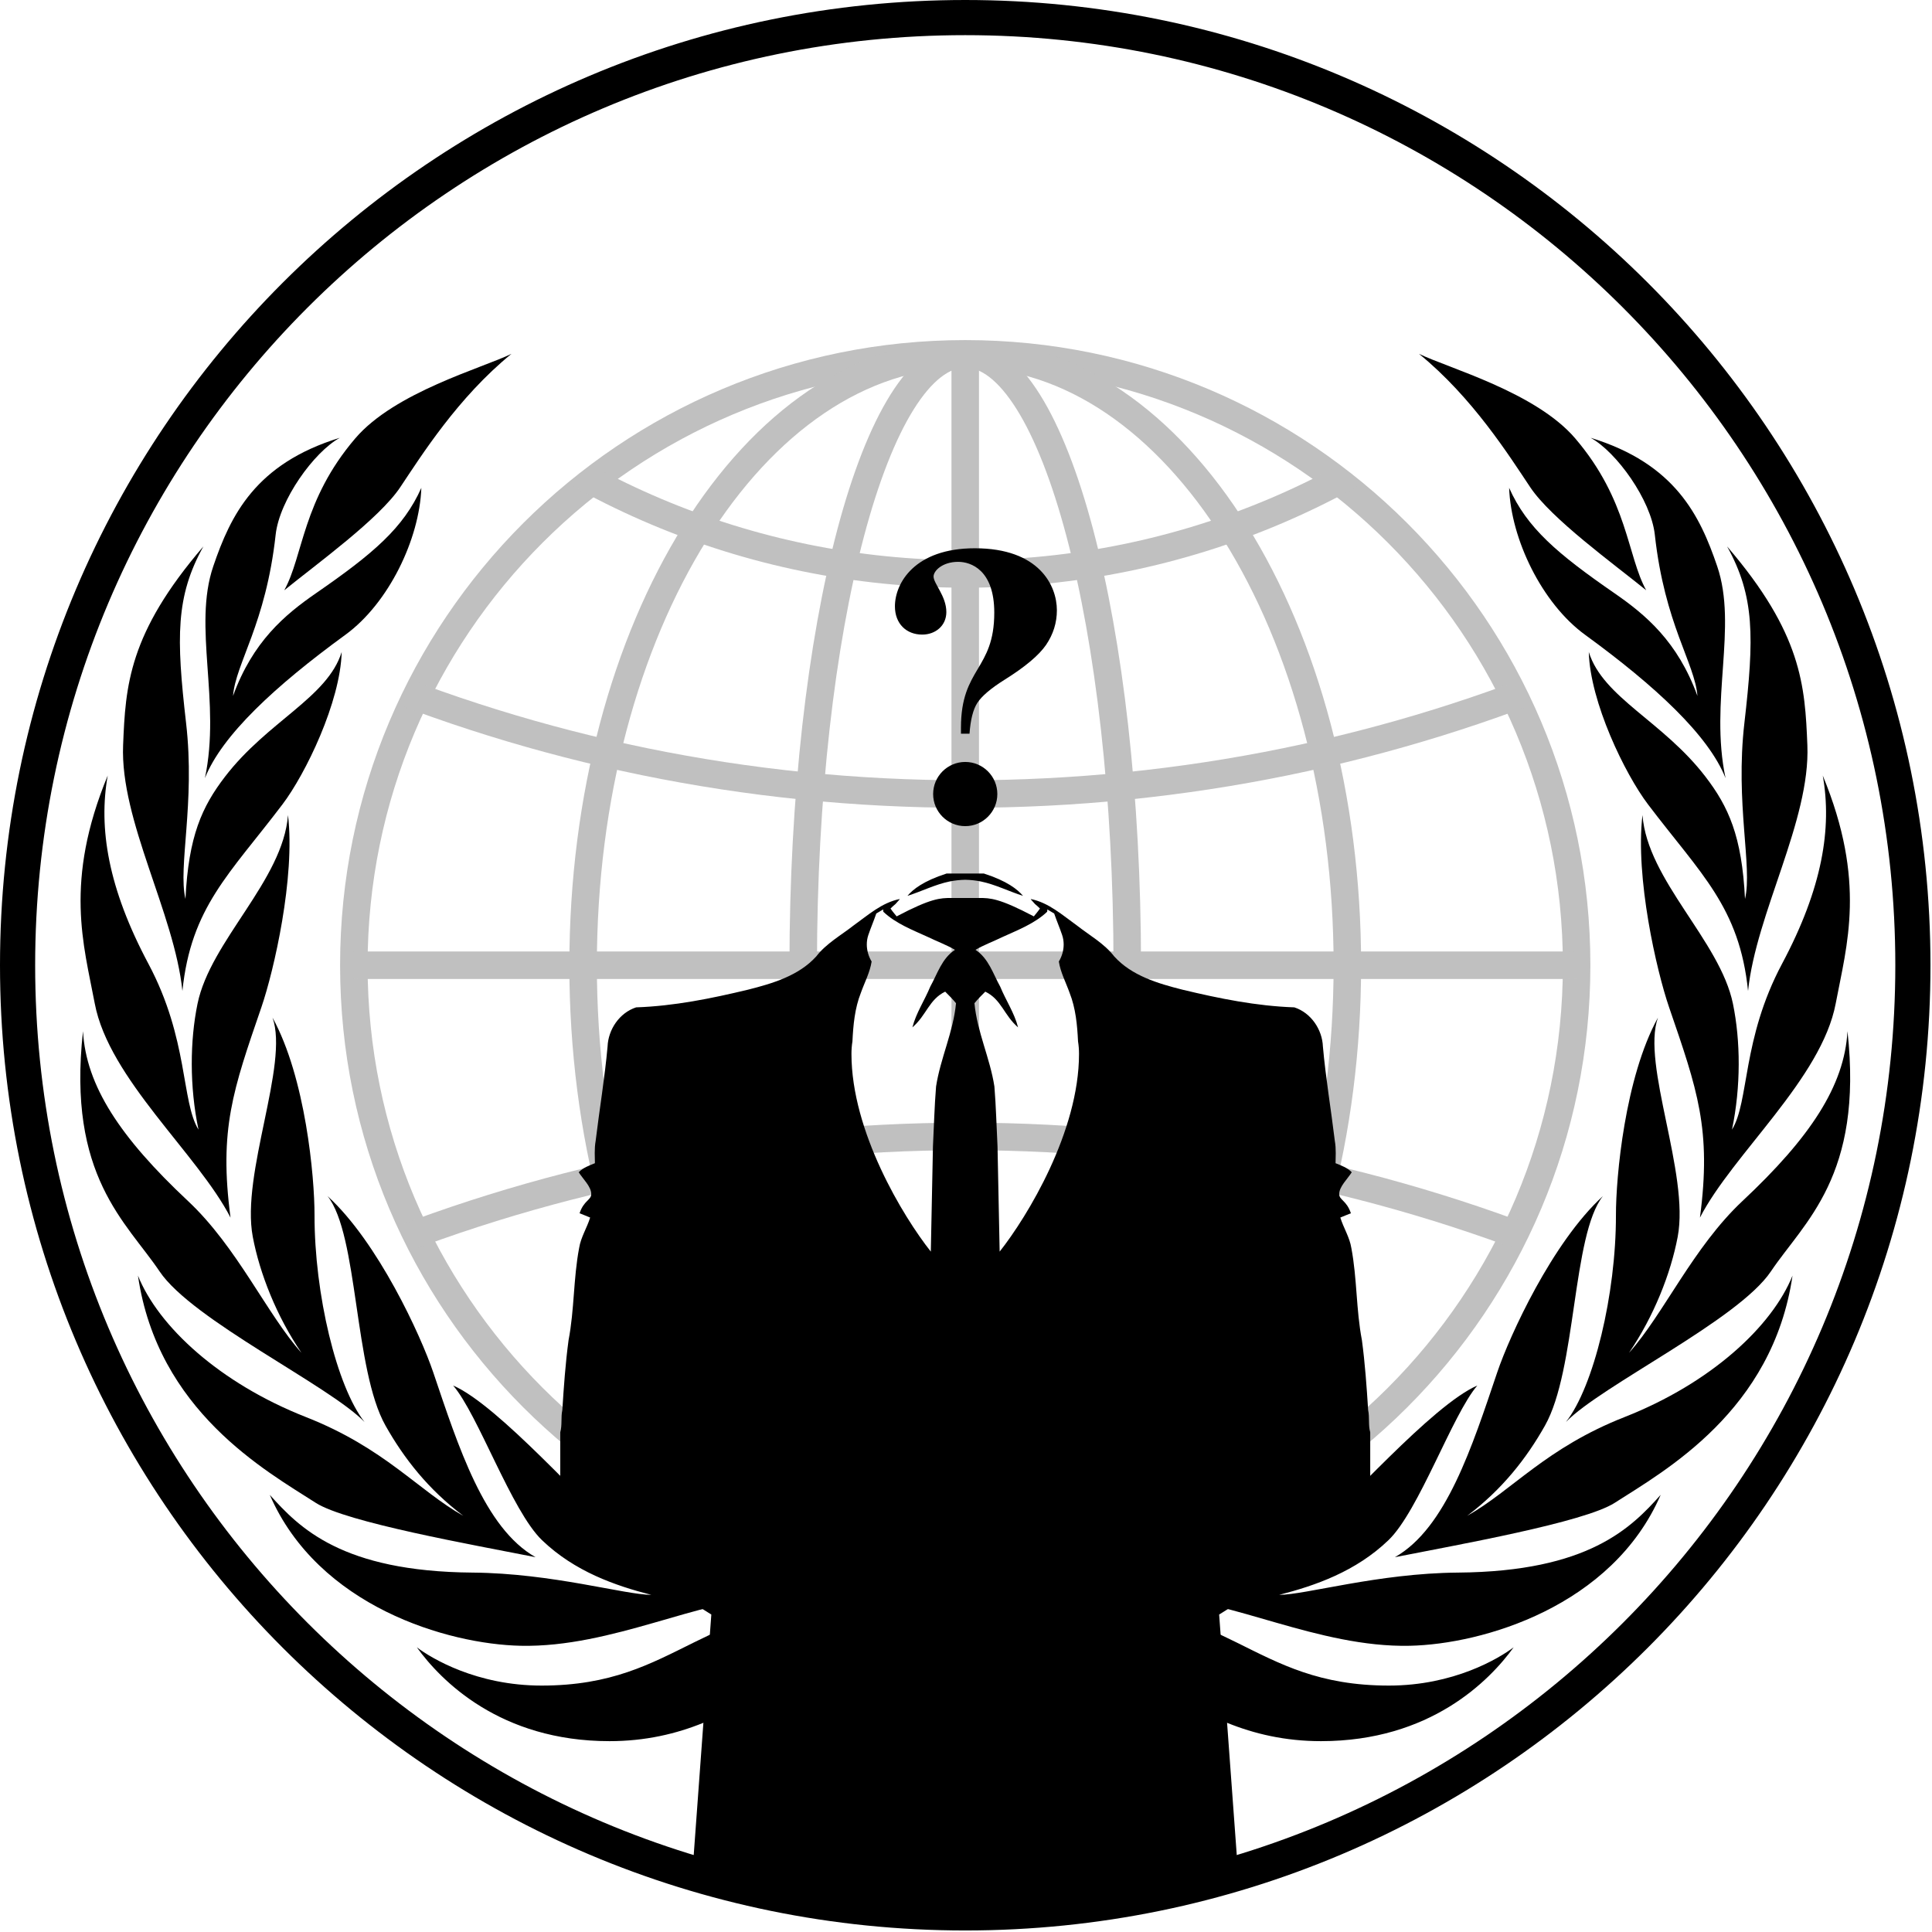 <svg width="316" height="316" viewBox="0 0 316 316" fill="none" xmlns="http://www.w3.org/2000/svg">
<g clip-path="url(#clip0_22715_7444)">
<path d="M157.875 312.875C243.479 312.875 312.875 243.479 312.875 157.875C312.875 72.271 243.479 2.875 157.875 2.875C72.271 2.875 2.875 72.271 2.875 157.875C2.875 243.479 72.271 312.875 157.875 312.875Z" stroke="black" stroke-width="5.75" stroke-miterlimit="10"/>
<path d="M157.875 257.875C213.103 257.875 257.875 213.103 257.875 157.875C257.875 102.647 213.103 57.875 157.875 57.875C102.647 57.875 57.875 102.647 57.875 157.875C57.875 213.103 102.647 257.875 157.875 257.875Z" stroke="#C0C0C0" stroke-width="4.5" stroke-miterlimit="4.5"/>
<mask id="mask0_22715_7444" style="mask-type:luminance" maskUnits="userSpaceOnUse" x="57" y="57" width="201" height="201">
<path d="M157.875 257.875C213.103 257.875 257.875 213.103 257.875 157.875C257.875 102.647 213.103 57.875 157.875 57.875C102.647 57.875 57.875 102.647 57.875 157.875C57.875 213.103 102.647 257.875 157.875 257.875Z" fill="white"/>
</mask>
<g mask="url(#mask0_22715_7444)">
<path d="M157.875 257.875C192.393 257.875 220.375 213.103 220.375 157.875C220.375 102.647 192.393 57.875 157.875 57.875C123.357 57.875 95.375 102.647 95.375 157.875C95.375 213.103 123.357 257.875 157.875 257.875Z" stroke="#C0C0C0" stroke-width="4.5" stroke-miterlimit="4.5"/>
<path d="M157.875 257.875C172.511 257.875 184.375 213.103 184.375 157.875C184.375 102.647 172.511 57.875 157.875 57.875C143.239 57.875 131.375 102.647 131.375 157.875C131.375 213.103 143.239 257.875 157.875 257.875Z" stroke="#C0C0C0" stroke-width="4.5" stroke-miterlimit="4.5"/>
<path d="M157.875 481.875C229.672 481.875 287.875 423.672 287.875 351.875C287.875 280.078 229.672 221.875 157.875 221.875C86.078 221.875 27.875 280.078 27.875 351.875C27.875 423.672 86.078 481.875 157.875 481.875Z" stroke="#C0C0C0" stroke-width="4.5" stroke-miterlimit="4.5"/>
<path d="M157.875 705.875C301.469 705.875 417.875 589.469 417.875 445.875C417.875 302.281 301.469 185.875 157.875 185.875C14.281 185.875 -102.125 302.281 -102.125 445.875C-102.125 589.469 14.281 705.875 157.875 705.875Z" stroke="#C0C0C0" stroke-width="4.5" stroke-miterlimit="4.5"/>
<path d="M157.875 93.875C229.672 93.875 287.875 35.672 287.875 -36.125C287.875 -107.922 229.672 -166.125 157.875 -166.125C86.078 -166.125 27.875 -107.922 27.875 -36.125C27.875 35.672 86.078 93.875 157.875 93.875Z" stroke="#C0C0C0" stroke-width="4.5" stroke-miterlimit="4.5"/>
<path d="M157.875 129.875C301.469 129.875 417.875 13.469 417.875 -130.125C417.875 -273.719 301.469 -390.125 157.875 -390.125C14.281 -390.125 -102.125 -273.719 -102.125 -130.125C-102.125 13.469 14.281 129.875 157.875 129.875Z" stroke="#C0C0C0" stroke-width="4.5" stroke-miterlimit="4.5"/>
<path d="M57.875 157.875H257.875" stroke="#C0C0C0" stroke-width="4.5" stroke-miterlimit="4.5"/>
<path d="M157.875 57.875V257.875" stroke="#C0C0C0" stroke-width="4.5" stroke-miterlimit="4.5"/>
</g>
<path d="M68.175 269.435C70.595 271.255 77.965 275.695 88.575 275.695C111.395 275.695 114.125 261.555 143.105 261.555C166.035 261.555 186.735 280.035 196.625 289.425L190.365 294.875C186.735 289.825 166.535 265.595 146.135 265.595C133.115 265.595 123.215 284.785 99.685 284.785C81.815 284.785 72.115 274.895 68.175 269.435Z" fill="black"/>
<path d="M125.155 261.615C114.955 261.365 100.115 269.505 85.175 269.185C73.255 268.935 52.055 262.775 44.125 244.495C48.925 249.845 55.865 257.045 77.295 257.215C90.315 257.315 102.235 260.855 106.525 260.855C100.615 259.345 93.985 257.035 88.655 251.915C83.655 247.115 78.205 231.365 74.115 226.615C81.535 229.845 95.875 246.305 101.635 251.155C111.055 259.095 115.465 259.235 125.155 261.615Z" fill="black"/>
<path d="M87.595 254.695C77.395 252.675 56.625 249.005 51.645 245.805C43.465 240.555 25.795 230.765 22.565 208.645C25.895 216.925 35.895 226.215 50.035 231.775C62.915 236.835 68.415 243.785 75.785 247.935C70.035 243.595 66.085 238.545 63.065 233.195C57.875 224.025 58.625 201.995 53.575 195.635C61.855 203.205 68.835 218.485 70.845 224.415C74.975 236.625 79.215 249.945 87.595 254.695Z" fill="black"/>
<path d="M59.625 232.585C53.865 226.625 31.445 215.925 26.095 207.945C20.675 199.875 10.945 192.395 13.575 168.665C14.065 177.575 19.655 186.045 30.745 196.435C38.825 204.005 43.655 214.965 49.305 221.265C45.255 215.305 42.485 208.335 41.345 202.295C39.385 191.945 47.305 174.095 44.575 166.445C49.975 176.275 51.455 192.495 51.445 198.755C51.425 211.655 55.075 226.825 59.625 232.585Z" fill="black"/>
<path d="M37.705 199.155C32.355 188.755 17.815 176.435 15.495 164.115C13.695 154.565 10.445 144.215 17.615 126.855C16.095 135.435 17.655 145.225 24.285 157.655C30.845 169.975 29.635 180.175 32.465 184.765C30.985 177.705 31.065 170.215 32.305 164.185C34.425 153.865 46.295 144.015 47.105 133.315C48.315 143.515 44.795 158.795 42.765 164.715C38.115 178.255 35.795 184.705 37.705 199.155Z" fill="black"/>
<path d="M29.835 162.085C28.525 149.365 19.635 134.215 20.135 121.895C20.525 112.185 21.015 103.635 33.265 89.375C28.725 97.555 28.825 104.255 30.435 118.255C31.955 131.385 29.085 141.785 30.335 147.035C30.835 136.735 33.055 131.925 36.795 127.045C43.765 117.955 53.555 114.125 55.885 106.645C55.675 114.825 49.975 126.595 46.185 131.585C37.545 142.985 31.245 148.355 29.835 162.085Z" fill="black"/>
<path d="M33.515 127.275C36.175 114.765 31.505 102.525 34.885 92.615C37.705 84.335 41.745 75.855 55.585 71.605C51.345 73.935 45.705 81.785 45.085 87.465C43.475 102.105 38.545 108.445 38.115 113.825C41.345 104.935 46.585 100.555 51.645 97.055C61.065 90.545 65.985 86.355 68.915 79.795C68.615 88.175 63.565 98.675 56.495 103.825C44.935 112.245 36.295 120.285 33.515 127.275Z" fill="black"/>
<path d="M83.655 57.875C78.905 60.195 64.565 64.135 58.105 71.705C49.455 81.835 49.615 90.895 46.495 96.545C51.845 92.205 62.045 84.835 65.475 79.675C68.915 74.535 74.865 65.045 83.655 57.875Z" fill="black"/>
<path d="M247.575 269.435C245.155 271.255 237.785 275.695 227.175 275.695C204.355 275.695 201.625 261.555 172.645 261.555C149.715 261.555 129.015 280.035 119.125 289.425L125.385 294.875C129.015 289.825 149.215 265.595 169.615 265.595C182.635 265.595 192.535 284.785 216.065 284.785C233.935 284.785 243.635 274.895 247.575 269.435Z" fill="black"/>
<path d="M190.595 261.615C200.795 261.365 215.635 269.505 230.575 269.185C242.495 268.935 263.695 262.775 271.625 244.495C266.825 249.845 259.885 257.045 238.455 257.215C225.435 257.315 213.515 260.855 209.225 260.855C215.135 259.345 221.765 257.035 227.095 251.915C232.095 247.115 237.545 231.365 241.635 226.615C234.215 229.845 219.875 246.305 214.115 251.155C204.695 259.095 200.285 259.235 190.595 261.615Z" fill="black"/>
<path d="M228.155 254.695C238.355 252.675 259.125 249.005 264.105 245.805C272.285 240.555 289.955 230.765 293.185 208.645C289.855 216.925 279.855 226.215 265.715 231.775C252.835 236.835 247.335 243.785 239.965 247.935C245.715 243.595 249.665 238.545 252.685 233.195C257.875 224.025 257.125 201.995 262.175 195.635C253.895 203.205 246.915 218.485 244.905 224.415C240.775 236.625 236.535 249.945 228.155 254.695Z" fill="black"/>
<path d="M256.125 232.585C261.885 226.625 284.305 215.925 289.655 207.945C295.075 199.875 304.805 192.395 302.175 168.665C301.685 177.575 296.095 186.045 285.005 196.435C276.925 204.005 272.095 214.965 266.445 221.265C270.495 215.305 273.265 208.335 274.405 202.295C276.365 191.945 268.445 174.095 271.175 166.445C265.775 176.275 264.295 192.495 264.305 198.755C264.325 211.655 260.675 226.825 256.125 232.585Z" fill="black"/>
<path d="M278.045 199.155C283.395 188.755 297.935 176.435 300.255 164.115C302.055 154.565 305.305 144.215 298.135 126.855C299.655 135.435 298.095 145.225 291.465 157.655C284.905 169.975 286.115 180.175 283.285 184.765C284.765 177.705 284.685 170.215 283.445 164.185C281.325 153.865 269.455 144.015 268.645 133.315C267.435 143.515 270.955 158.795 272.985 164.715C277.635 178.255 279.955 184.705 278.045 199.155Z" fill="black"/>
<path d="M285.915 162.085C287.225 149.365 296.115 134.215 295.615 121.895C295.225 112.185 294.735 103.635 282.485 89.375C287.025 97.555 286.925 104.255 285.315 118.255C283.795 131.385 286.665 141.785 285.415 147.035C284.915 136.735 282.695 131.925 278.955 127.045C271.985 117.955 262.195 114.125 259.865 106.645C260.075 114.825 265.775 126.595 269.565 131.585C278.205 142.985 284.505 148.355 285.915 162.085Z" fill="black"/>
<path d="M282.235 127.275C279.575 114.765 284.245 102.525 280.865 92.615C278.045 84.335 274.005 75.855 260.165 71.605C264.405 73.935 270.045 81.785 270.665 87.465C272.275 102.105 277.205 108.445 277.635 113.825C274.405 104.935 269.165 100.555 264.105 97.055C254.685 90.545 249.765 86.355 246.835 79.795C247.135 88.175 252.185 98.675 259.255 103.825C270.815 112.245 279.455 120.285 282.235 127.275Z" fill="black"/>
<path d="M232.095 57.875C236.845 60.195 251.185 64.135 257.645 71.705C266.295 81.835 266.135 90.895 269.255 96.545C263.905 92.205 253.705 84.835 250.275 79.675C246.835 74.535 240.885 65.045 232.095 57.875Z" fill="black"/>
<path d="M157.875 135.125C160.774 135.125 163.125 132.774 163.125 129.875C163.125 126.976 160.774 124.625 157.875 124.625C154.976 124.625 152.625 126.976 152.625 129.875C152.625 132.774 154.976 135.125 157.875 135.125Z" fill="black"/>
<path d="M171.105 105.465C172.275 103.735 172.865 101.845 172.865 99.815C172.865 95.765 169.955 89.675 159.445 89.675C149.615 89.675 146.375 95.375 146.375 99.175C146.375 102.045 148.275 103.795 150.835 103.795C153.025 103.795 154.785 102.325 154.785 100.105C154.785 97.495 152.695 95.455 152.695 94.295C152.695 93.335 154.185 91.895 156.715 91.895C158.805 91.895 162.625 93.215 162.625 100.205C162.625 109.615 157.175 109.195 157.175 119.025V120.005H158.575C158.735 117.735 159.155 116.055 159.855 114.965C160.575 113.855 162.065 112.585 164.315 111.175C167.675 109.075 169.935 107.175 171.105 105.465Z" fill="black"/>
<path d="M163.505 204.715L163.155 187.495C162.985 184.225 162.915 180.965 162.645 177.705C161.935 173.075 159.815 168.765 159.385 164.085C159.935 163.415 160.535 162.805 161.155 162.195C163.805 163.475 164.205 166.055 166.515 168.035C165.915 165.675 164.515 163.615 163.595 161.375C162.425 159.275 161.705 156.765 159.555 155.355C160.955 154.535 162.485 153.985 163.935 153.275C166.475 152.115 169.225 151.065 171.265 149.135C171.305 148.985 171.305 148.865 171.295 148.745L172.425 149.415C172.825 150.605 173.325 151.745 173.725 152.935C173.895 153.435 173.975 153.955 173.975 154.475C173.975 155.445 173.695 156.425 173.185 157.265C173.455 159.035 174.345 160.695 174.945 162.385C175.945 164.915 176.195 167.645 176.325 170.335C176.435 171.005 176.485 171.705 176.485 172.375C176.485 185.065 168.065 198.945 163.505 204.715ZM139.265 172.375C139.265 171.705 139.315 171.005 139.425 170.335C139.555 167.645 139.805 164.915 140.805 162.385C141.405 160.695 142.295 159.035 142.565 157.265C142.055 156.425 141.775 155.445 141.775 154.475C141.775 153.955 141.855 153.435 142.025 152.935C142.425 151.745 142.925 150.605 143.325 149.415L144.455 148.745C144.445 148.865 144.445 148.985 144.485 149.135C146.525 151.065 149.275 152.115 151.815 153.275C153.265 153.985 154.795 154.535 156.195 155.355C154.045 156.765 153.325 159.275 152.155 161.375C151.235 163.615 149.835 165.675 149.235 168.035C151.545 166.055 151.945 163.475 154.595 162.195C155.215 162.805 155.815 163.415 156.365 164.085C155.935 168.765 153.815 173.075 153.105 177.705C152.835 180.965 152.765 184.225 152.595 187.495L152.245 204.715C147.685 198.945 139.265 185.065 139.265 172.375ZM199.405 264.075C203.465 261.465 207.785 259.265 211.825 256.625L216.595 253.565C218.995 252.185 220.885 250.185 223.045 248.505C223.445 246.135 223.665 243.755 224.115 241.395V234.265C223.775 233.075 224.035 231.835 223.775 230.635C223.535 226.825 223.265 222.985 222.755 219.195C221.795 214.205 221.975 209.105 221.025 204.115C220.745 202.355 219.745 200.835 219.225 199.145C219.795 198.915 220.365 198.665 220.955 198.445C220.245 196.315 219.045 196.305 219.045 195.295C219.045 194.075 220.415 192.825 221.095 191.735C220.385 190.995 219.385 190.635 218.445 190.255C218.455 189.705 218.475 189.145 218.475 188.595C218.475 187.925 218.445 187.265 218.325 186.605C217.705 181.455 216.835 176.335 216.375 171.165C216.265 168.405 214.455 165.665 211.705 164.765C205.525 164.555 199.405 163.315 193.415 161.875C189.365 160.855 185.095 159.585 182.245 156.435C180.615 154.315 178.195 152.985 176.105 151.345C173.765 149.675 171.525 147.635 168.585 147.045C168.605 147.095 168.645 147.135 168.675 147.185L169.285 147.865C169.565 148.095 169.835 148.345 170.095 148.595C169.795 149.055 169.435 149.455 169.095 149.885C163.445 146.905 161.935 146.875 160.185 146.875H155.565C153.815 146.875 152.305 146.905 146.655 149.885C146.315 149.455 145.955 149.055 145.655 148.595C145.915 148.345 146.185 148.095 146.465 147.865L147.075 147.185C147.105 147.135 147.145 147.095 147.165 147.045C144.225 147.635 141.985 149.675 139.645 151.345C137.555 152.985 135.135 154.315 133.505 156.435C130.655 159.585 126.385 160.855 122.335 161.875C116.345 163.315 110.225 164.555 104.045 164.765C101.295 165.665 99.485 168.405 99.375 171.165C98.915 176.335 98.045 181.455 97.425 186.605C97.305 187.265 97.275 187.925 97.275 188.595C97.275 189.145 97.295 189.705 97.305 190.255C96.365 190.635 95.365 190.995 94.655 191.735C95.335 192.825 96.705 194.075 96.705 195.295C96.705 196.305 95.505 196.315 94.795 198.445C95.385 198.665 95.955 198.915 96.525 199.145C96.005 200.835 95.005 202.355 94.725 204.115C93.775 209.105 93.955 214.205 92.995 219.195C92.485 222.985 92.215 226.825 91.975 230.635C91.715 231.835 91.975 233.075 91.635 234.265V241.395C92.085 243.755 92.305 246.135 92.705 248.505C94.865 250.185 96.755 252.185 99.155 253.565L103.925 256.625C107.965 259.265 112.285 261.465 116.345 264.075L113.325 305.315C134.335 309.275 144.275 311.585 153.235 312.515C154.795 312.675 156.325 312.795 157.875 312.875C159.425 312.795 160.955 312.675 162.515 312.515C171.475 311.585 181.415 309.275 202.425 305.315L199.405 264.075Z" fill="black"/>
<path d="M154.825 142.875C151.035 144.095 149.325 145.465 148.425 146.525C150.745 145.795 152.915 144.675 155.315 144.175C156.175 144.005 157.005 143.915 157.875 143.895C158.745 143.915 159.575 144.005 160.435 144.175C162.835 144.675 165.005 145.795 167.325 146.525C166.425 145.465 164.715 144.095 160.925 142.875H154.825Z" fill="black"/>
</g>
<defs>
<clipPath id="clip0_22715_7444">
<rect width="315.75" height="315.75" fill="white"/>
</clipPath>
</defs>
</svg>
